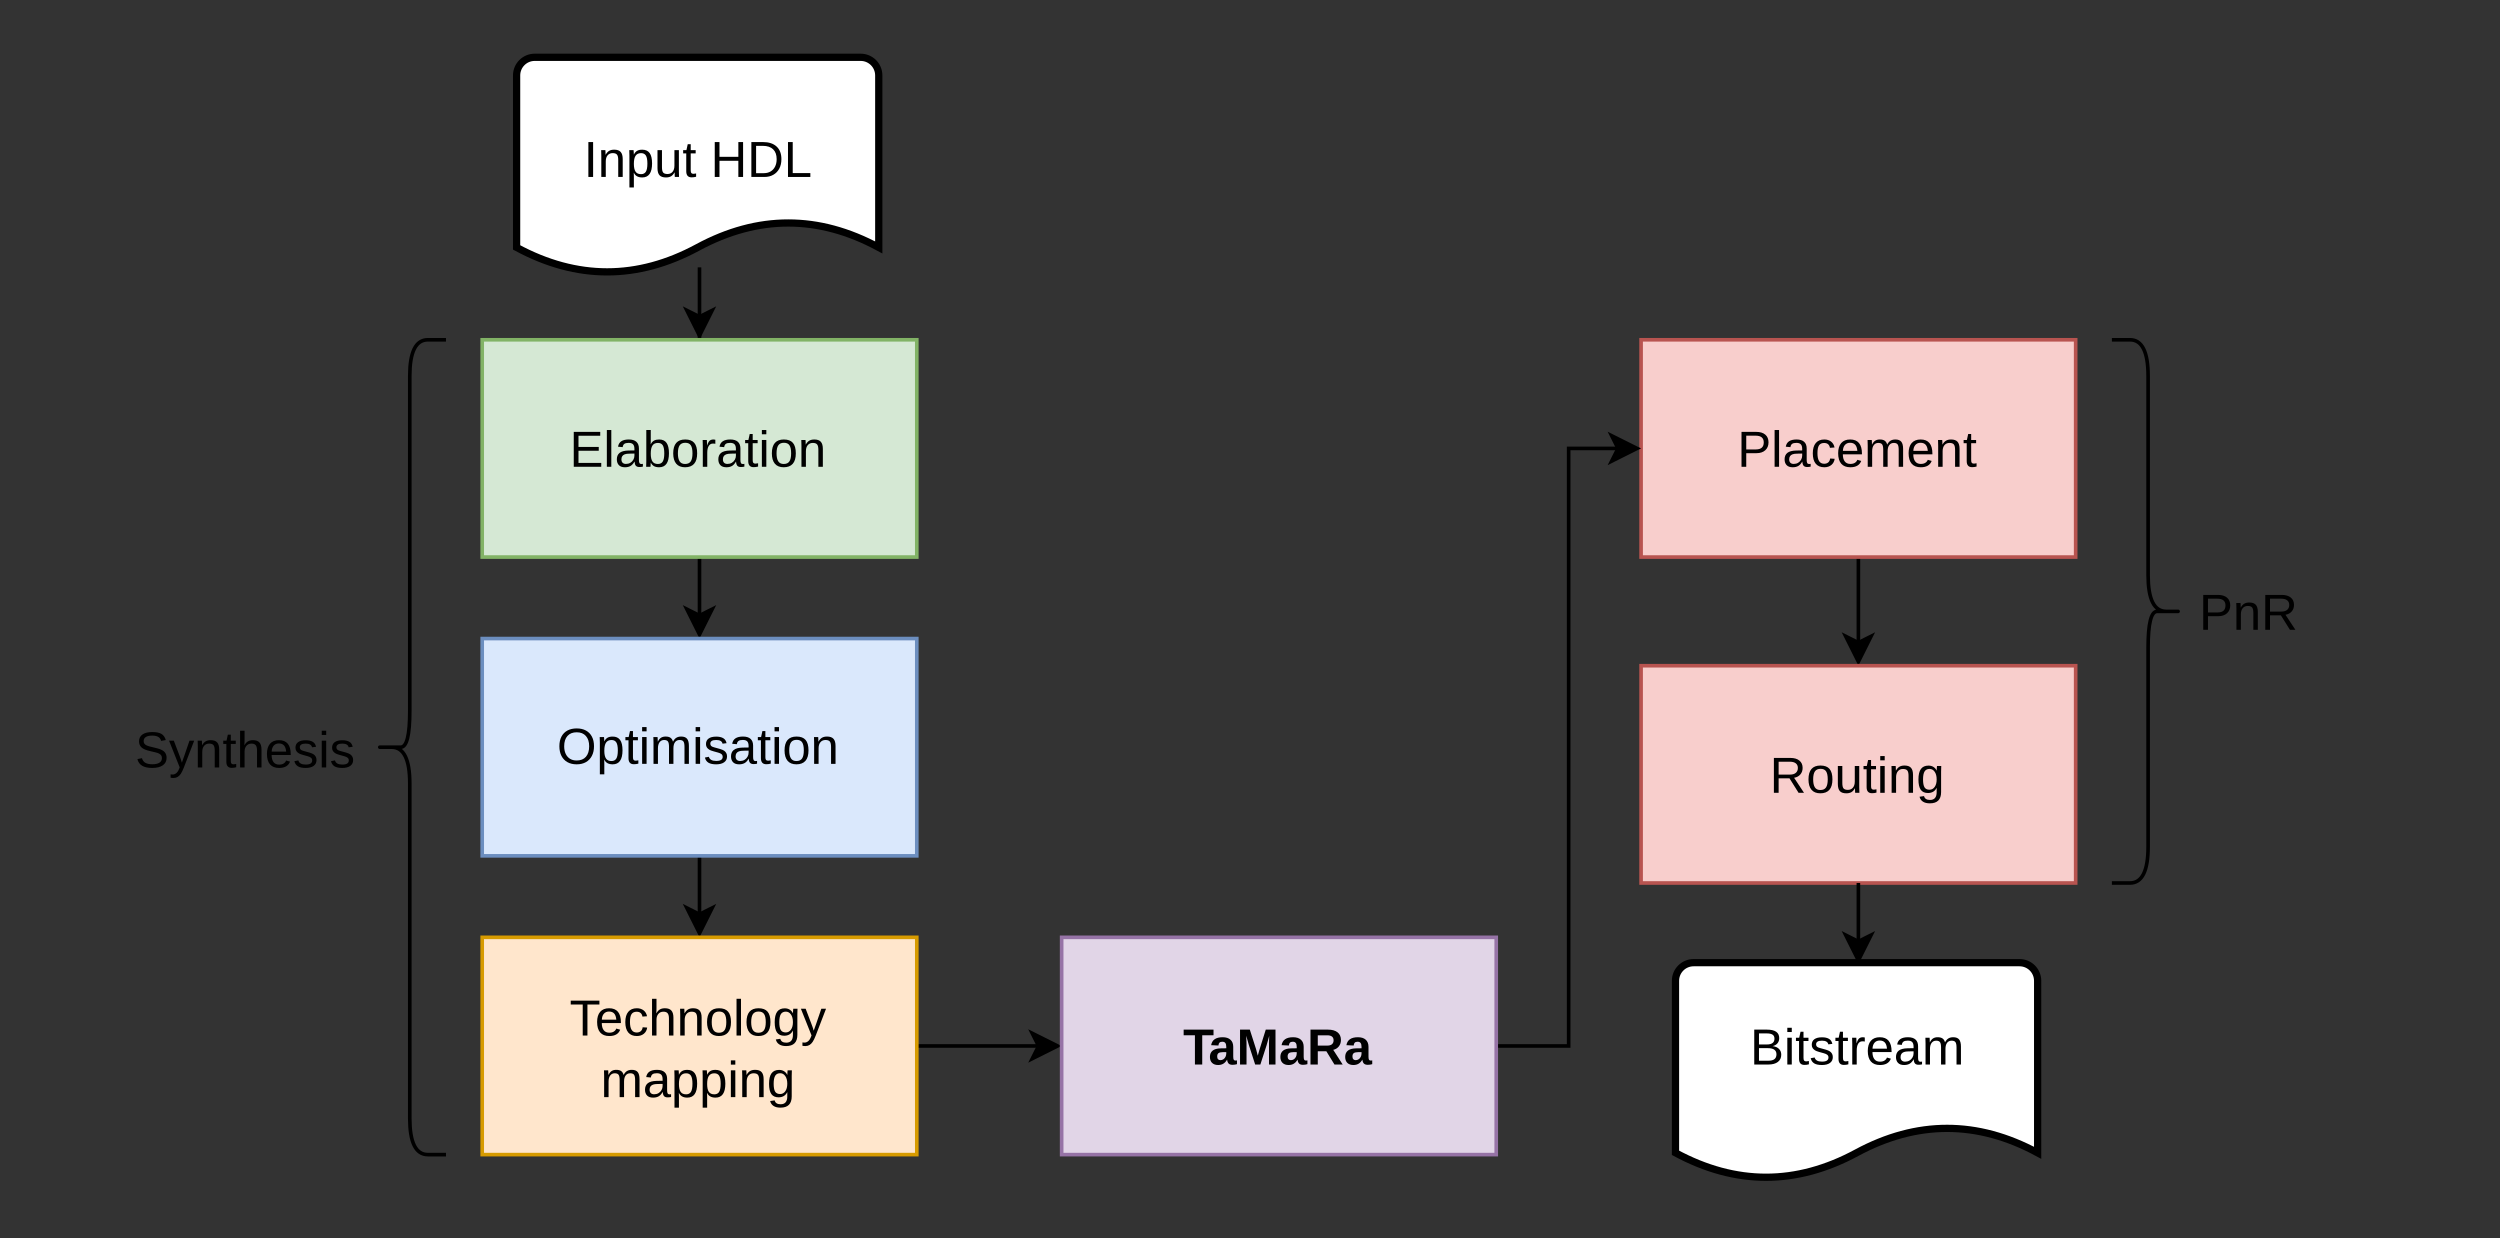 <?xml version='1.0' encoding='UTF-8'?>
<!-- This file was generated by dvisvgm 3.4 -->
<svg version='1.1' xmlns='http://www.w3.org/2000/svg' xmlns:xlink='http://www.w3.org/1999/xlink' width='454.08pt' height='224.88pt' viewBox='0 0 454.08 224.88'>
<rect x="0" y="0" width="454.08" height="224.88" fill="#333333" stroke="none"/>
<defs>
<clipPath id='cp0'>
<path d='M18.75 9H435V216.75H18.75Z'/>
</clipPath>
<path id='g1-48' d='M2.728-5.838V0H.937V-9.632H3.637L5.359-4.245Q5.476-3.794 5.599-3.336Q5.722-2.885 5.838-2.434Q5.947-2.816 6.05-3.206Q6.152-3.603 6.269-3.979L8.039-9.632H10.726V0H8.935V-5.838Q8.935-6.036 8.948-6.631Q8.969-7.232 9.003-7.937Q8.524-6.104 8.285-5.373L6.549 0H5.113L3.377-5.373L2.646-7.937Q2.728-6.351 2.728-5.838Z'/>
<path id='g1-53' d='M2.953-3.657V0H.937V-9.632H5.749Q7.472-9.632 8.408-8.887Q9.345-8.148 9.345-6.761Q9.345-5.749 8.771-5.011Q8.196-4.279 7.219-4.047L9.823 0H7.554L5.318-3.657H2.953ZM7.314-6.679Q7.314-8.066 5.537-8.066H2.953V-5.223H5.592Q6.439-5.223 6.877-5.605T7.314-6.679Z'/>
<path id='g1-55' d='M5.284-8.073V0H3.268V-8.073H.157V-9.632H8.401V-8.073H5.284Z'/>
<path id='g1-68' d='M2.687 .137Q1.613 .137 1.012-.444Q.41-1.032 .41-2.092Q.41-3.24 1.155-3.835Q1.907-4.43 3.329-4.457L4.922-4.484V-4.86Q4.922-5.585 4.669-5.934Q4.416-6.289 3.842-6.289Q3.309-6.289 3.056-6.043Q2.81-5.804 2.748-5.243L.745-5.339Q1.121-7.533 3.924-7.533Q5.325-7.533 6.084-6.843T6.843-4.881V-2.188Q6.843-1.565 6.979-1.326Q7.123-1.094 7.451-1.094Q7.67-1.094 7.875-1.135V-.096Q7.52-.007 7.267 .034Q7.014 .082 6.645 .082Q5.92 .082 5.571-.273Q5.229-.629 5.161-1.319H5.12Q4.313 .137 2.687 .137ZM4.922-3.425L3.938-3.411Q3.261-3.377 2.987-3.268Q2.707-3.145 2.557-2.898Q2.413-2.652 2.413-2.242Q2.413-1.716 2.652-1.456Q2.898-1.203 3.302-1.203Q3.753-1.203 4.129-1.449Q4.498-1.695 4.71-2.126Q4.922-2.563 4.922-3.049V-3.425Z'/>
<path id='g0-3' d=''/>
<path id='g0-37' d='M8.6-2.714Q8.6-1.429 7.663-.711Q6.727 0 5.059 0H1.148V-9.632H4.648Q8.039-9.632 8.039-7.294Q8.039-6.439 7.561-5.858T6.207-5.079Q7.355-4.942 7.978-4.307Q8.6-3.678 8.6-2.714ZM6.727-7.137Q6.727-7.916 6.193-8.251T4.648-8.586H2.454V-5.537H4.648Q6.727-5.537 6.727-7.137ZM7.28-2.816Q7.28-4.519 4.888-4.519H2.454V-1.046H4.99Q6.187-1.046 6.733-1.49T7.28-2.816Z'/>
<path id='g0-39' d='M9.44-4.915Q9.44-3.391 8.846-2.29Q8.258-1.189 7.198-.595Q6.146 0 4.751 0H1.148V-9.632H4.334Q6.781-9.632 8.107-8.401Q9.44-7.178 9.44-4.915ZM8.128-4.915Q8.128-6.706 7.144-7.643Q6.166-8.586 4.307-8.586H2.454V-1.046H4.601Q5.674-1.046 6.46-1.518Q7.253-1.989 7.69-2.857T8.128-4.915Z'/>
<path id='g0-40' d='M8.736-1.066V0H1.148V-9.632H8.456V-8.565H2.454V-5.476H8.046V-4.423H2.454V-1.066H8.736Z'/>
<path id='g0-43' d='M2.454-4.464V0H1.148V-9.632H2.454V-5.558H7.663V-9.632H8.969V0H7.663V-4.464H2.454Z'/>
<path id='g0-44' d='M2.598-9.632V0H1.292V-9.632H2.598Z'/>
<path id='g0-47' d='M7.321-1.066V0H1.148V-9.632H2.454V-1.066H7.321Z'/>
<path id='g0-50' d='M10.22-4.86Q10.22-3.315 9.632-2.194Q9.051-1.073 7.978-.465Q6.904 .137 5.435 .137Q3.958 .137 2.885-.465Q1.818-1.066 1.237-2.188Q.663-3.309 .663-4.86Q.663-6.405 1.23-7.499Q1.805-8.6 2.871-9.188Q3.944-9.775 5.448-9.775Q6.925-9.775 7.991-9.194Q9.064-8.613 9.639-7.513Q10.22-6.419 10.22-4.86ZM8.887-4.86Q8.887-6.658 7.984-7.684Q7.089-8.709 5.448-8.709Q3.794-8.709 2.892-7.697T1.989-4.86Q1.989-3.657 2.399-2.769Q2.81-1.887 3.582-1.401Q4.354-.923 5.435-.923Q7.103-.923 7.991-1.948Q8.887-2.98 8.887-4.86Z'/>
<path id='g0-51' d='M8.6-6.733Q8.6-5.366 7.704-4.56Q6.815-3.753 5.284-3.753H2.454V0H1.148V-9.632H5.202Q6.822-9.632 7.711-8.873T8.6-6.733ZM7.287-6.72Q7.287-8.586 5.045-8.586H2.454V-4.785H5.1Q7.287-4.785 7.287-6.72Z'/>
<path id='g0-53' d='M2.454-3.999V0H1.148V-9.632H5.681Q7.308-9.632 8.189-8.9Q9.078-8.176 9.078-6.877Q9.078-5.804 8.449-5.072Q7.827-4.341 6.727-4.149L9.461 0H7.957L5.455-3.999H2.454ZM7.766-6.863Q7.766-7.704 7.191-8.142Q6.624-8.586 5.551-8.586H2.454V-5.031H5.605Q6.638-5.031 7.198-5.51Q7.766-5.995 7.766-6.863Z'/>
<path id='g0-54' d='M8.695-2.659Q8.695-1.326 7.649-.595Q6.61 .137 4.717 .137Q1.196 .137 .636-2.311L1.9-2.563Q2.119-1.695 2.83-1.285Q3.541-.882 4.765-.882Q6.029-.882 6.713-1.312Q7.403-1.75 7.403-2.591Q7.403-3.062 7.185-3.356Q6.973-3.65 6.583-3.842T5.653-4.163T4.457-4.443Q3.315-4.696 2.721-4.949Q2.133-5.202 1.791-5.51Q1.087-6.152 1.087-7.198Q1.087-8.436 2.03-9.105Q2.98-9.775 4.744-9.775Q6.385-9.775 7.253-9.27Q8.121-8.771 8.47-7.561L7.185-7.335Q6.973-8.101 6.378-8.442Q5.783-8.791 4.73-8.791Q3.575-8.791 2.967-8.408T2.358-7.267Q2.358-6.822 2.591-6.528Q2.83-6.241 3.274-6.043Q3.691-5.845 5.045-5.544Q5.599-5.414 6.139-5.271Q6.679-5.134 7.157-4.922Q7.438-4.806 7.69-4.635Q7.95-4.471 8.142-4.252Q8.401-3.965 8.545-3.575Q8.695-3.186 8.695-2.659Z'/>
<path id='g0-55' d='M4.922-8.565V0H3.623V-8.565H.314V-9.632H8.23V-8.565H4.922Z'/>
<path id='g0-68' d='M2.83 .137Q1.716 .137 1.155-.451T.595-2.064Q.595-3.213 1.347-3.828Q2.105-4.443 3.787-4.484L5.448-4.512V-4.915Q5.448-5.817 5.065-6.207T3.862-6.597Q3.035-6.597 2.659-6.316T2.208-5.421L.923-5.537Q1.237-7.533 3.89-7.533Q5.284-7.533 5.988-6.891Q6.692-6.255 6.692-5.045V-1.859Q6.692-1.312 6.836-1.032Q6.979-.759 7.383-.759Q7.574-.759 7.786-.807V-.041Q7.342 .068 6.836 .068Q6.152 .068 5.838-.287Q5.53-.649 5.489-1.415H5.448Q4.977-.567 4.348-.212Q3.726 .137 2.83 .137ZM5.448-3.65L4.102-3.623Q3.24-3.616 2.789-3.445Q2.338-3.281 2.099-2.939T1.859-2.044Q1.859-1.442 2.181-1.114Q2.509-.786 3.11-.786Q3.794-.786 4.313-1.094Q4.84-1.401 5.141-1.935Q5.448-2.475 5.448-3.042V-3.65Z'/>
<path id='g0-69' d='M7.198-3.732Q7.198 .137 4.478 .137Q3.637 .137 3.076-.164Q2.522-.472 2.174-1.148H2.16Q2.16-1.012 2.146-.752T2.119-.267Q2.105-.048 2.092 0H.902Q.943-.369 .943-1.524V-10.145H2.174V-7.253Q2.174-7.034 2.167-6.768Q2.16-6.508 2.146-6.207H2.174Q2.516-6.918 3.076-7.226Q3.644-7.533 4.478-7.533Q5.879-7.533 6.535-6.59Q7.198-5.646 7.198-3.732ZM5.906-3.691Q5.906-5.243 5.496-5.913T4.163-6.583Q3.124-6.583 2.646-5.872Q2.174-5.161 2.174-3.616Q2.174-2.16 2.639-1.463Q3.104-.772 4.149-.772Q5.079-.772 5.489-1.456Q5.906-2.146 5.906-3.691Z'/>
<path id='g0-70' d='M3.78 .137Q2.229 .137 1.408-.841Q.595-1.825 .595-3.705Q.595-5.571 1.415-6.549Q2.235-7.533 3.767-7.533Q4.901-7.533 5.646-6.945Q6.398-6.357 6.59-5.325L5.325-5.229Q5.229-5.845 4.84-6.207T3.732-6.569Q2.755-6.569 2.317-5.92T1.88-3.732Q1.88-2.256 2.345-1.545T3.746-.834Q4.402-.834 4.84-1.189Q5.284-1.545 5.387-2.283L6.631-2.201Q6.487-1.135 5.722-.499T3.78 .137Z'/>
<path id='g0-72' d='M1.887-3.438Q1.887-2.167 2.413-1.477T3.951-.786Q4.751-.786 5.229-1.107Q5.715-1.429 5.886-1.921L6.966-1.613Q6.303 .137 3.951 .137Q2.311 .137 1.449-.841Q.595-1.818 .595-3.746Q.595-5.578 1.449-6.556Q2.311-7.533 3.903-7.533Q7.164-7.533 7.164-3.603V-3.438H1.887ZM5.893-4.382Q5.79-5.551 5.298-6.084Q4.806-6.624 3.883-6.624Q2.987-6.624 2.461-6.022Q1.941-5.428 1.9-4.382H5.893Z'/>
<path id='g0-74' d='M3.746 2.905Q2.536 2.905 1.818 2.427Q1.101 1.955 .896 1.08L2.133 .902Q2.386 1.969 3.78 1.969Q5.619 1.969 5.619-.185V-1.374H5.605Q5.257-.663 4.648-.301Q4.04 .055 3.227 .055Q1.866 .055 1.224-.848Q.588-1.75 .588-3.685Q.588-5.646 1.271-6.576Q1.962-7.513 3.363-7.513Q4.149-7.513 4.724-7.15Q5.305-6.795 5.619-6.132H5.633Q5.633-6.269 5.646-6.556Q5.66-6.85 5.681-7.109T5.715-7.396H6.884Q6.843-7.027 6.843-5.865V-.212Q6.843 2.905 3.746 2.905ZM5.619-3.698Q5.619-5.045 5.065-5.817Q4.519-6.597 3.664-6.597Q2.721-6.597 2.29-5.913T1.859-3.698Q1.859-2.181 2.263-1.518T3.644-.854Q4.519-.854 5.065-1.613Q5.619-2.379 5.619-3.698Z'/>
<path id='g0-75' d='M2.167-6.132Q2.563-6.856 3.117-7.191Q3.678-7.533 4.532-7.533Q5.735-7.533 6.303-6.904Q6.877-6.282 6.877-4.929V0H5.64V-4.689Q5.64-5.694 5.284-6.139Q4.936-6.583 4.115-6.583Q3.247-6.583 2.721-5.981Q2.201-5.38 2.201-4.361V0H.971V-10.145H2.201V-7.506Q2.201-7.232 2.188-6.925Q2.174-6.624 2.16-6.398Q2.153-6.18 2.146-6.132H2.167Z'/>
<path id='g0-76' d='M2.167-10.145V-8.969H.937V-10.145H2.167ZM2.167-7.396V0H.937V-7.396H2.167Z'/>
<path id='g0-79' d='M2.174-10.145V0H.943V-10.145H2.174Z'/>
<path id='g0-80' d='M2.194-4.286V0H.971V-5.817Q.971-7.109 .93-7.396H2.092Q2.112-7.171 2.126-6.802Q2.146-6.433 2.146-6.132H2.167Q2.563-6.918 3.076-7.226T4.327-7.533Q5.168-7.533 5.653-7.198Q6.146-6.863 6.337-6.132H6.357Q6.74-6.877 7.28-7.205Q7.827-7.533 8.6-7.533Q9.721-7.533 10.227-6.925Q10.739-6.316 10.739-4.929V0H9.522V-4.689Q9.522-5.763 9.229-6.173T8.169-6.583Q7.362-6.583 6.911-5.981Q6.467-5.387 6.467-4.286V0H5.25V-4.689Q5.25-5.763 4.956-6.173T3.896-6.583Q3.11-6.583 2.652-5.981T2.194-4.286Z'/>
<path id='g0-81' d='M2.201-4.286V0H.971V-5.817Q.971-7.109 .93-7.396H2.092Q2.112-7.198 2.126-6.856Q2.14-6.521 2.146-6.132H2.167Q2.591-6.897 3.145-7.212Q3.705-7.533 4.532-7.533Q5.749-7.533 6.31-6.911Q6.877-6.289 6.877-4.929V0H5.64V-4.689Q5.64-5.749 5.298-6.166T4.115-6.583Q3.227-6.583 2.714-5.975T2.201-4.286Z'/>
<path id='g0-82' d='M7.198-3.705Q7.198-1.764 6.344-.813T3.862 .137Q2.242 .137 1.415-.848Q.588-1.839 .588-3.705Q.588-7.533 3.903-7.533Q5.599-7.533 6.398-6.597Q7.198-5.667 7.198-3.705ZM5.906-3.705Q5.906-5.236 5.448-5.927Q4.997-6.624 3.924-6.624Q2.844-6.624 2.358-5.913Q1.88-5.209 1.88-3.705Q1.88-2.242 2.352-1.504Q2.83-.772 3.849-.772Q4.956-.772 5.428-1.483Q5.906-2.194 5.906-3.705Z'/>
<path id='g0-83' d='M7.198-3.732Q7.198 .137 4.478 .137Q2.769 .137 2.181-1.148H2.146Q2.174-1.101 2.174 .014V2.905H.943V-5.886Q.943-7.027 .902-7.396H2.092Q2.099-7.369 2.112-7.13Q2.133-6.891 2.146-6.61Q2.16-6.337 2.16-6.207H2.188Q2.516-6.891 3.056-7.205Q3.596-7.526 4.478-7.526Q5.845-7.526 6.521-6.61T7.198-3.732ZM5.906-3.705Q5.906-5.25 5.489-5.913T4.163-6.576Q3.151-6.576 2.659-5.872Q2.174-5.175 2.174-3.609Q2.174-2.153 2.639-1.463T4.149-.772Q5.065-.772 5.482-1.442Q5.906-2.119 5.906-3.705Z'/>
<path id='g0-85' d='M2.201-3.855V0H.971V-5.674Q.971-6.453 .93-7.396H2.092Q2.119-6.768 2.133-6.392T2.146-5.886H2.174Q2.379-6.556 2.625-6.925Q2.864-7.267 3.172-7.396Q3.479-7.533 3.931-7.533Q4.184-7.533 4.43-7.465V-6.337Q4.197-6.405 3.773-6.405Q3.008-6.405 2.604-5.742Q2.201-5.086 2.201-3.855Z'/>
<path id='g0-86' d='M6.494-2.044Q6.494-.998 5.701-.431Q4.915 .137 3.493 .137Q2.112 .137 1.36-.314Q.615-.772 .39-1.736L1.477-1.948Q1.784-.8 3.493-.8Q4.43-.8 4.86-1.087Q5.298-1.374 5.298-1.948Q5.298-2.386 4.997-2.659T4.026-3.11Q3.233-3.322 2.762-3.459Q2.297-3.596 2.044-3.691Q1.791-3.794 1.641-3.883Q1.189-4.143 .937-4.519T.684-5.441Q.684-6.453 1.401-6.979Q2.126-7.513 3.507-7.513Q4.73-7.513 5.448-7.082Q6.173-6.651 6.364-5.701L5.257-5.564Q5.045-6.583 3.507-6.583Q1.88-6.583 1.88-5.564Q1.88-5.188 2.105-4.942Q2.331-4.703 2.967-4.546Q3.821-4.341 4.594-4.095Q5.366-3.855 5.701-3.616Q6.091-3.336 6.289-2.953Q6.494-2.577 6.494-2.044Z'/>
<path id='g0-87' d='M3.787-.055Q3.186 .109 2.543 .109Q1.066 .109 1.066-1.565V-6.501H.212V-7.396H1.114L1.477-9.051H2.297V-7.396H3.664V-6.501H2.297V-1.832Q2.297-1.299 2.468-1.08Q2.646-.868 3.076-.868Q3.309-.868 3.787-.964V-.055Z'/>
<path id='g0-88' d='M5.619-1.265Q5.195-.499 4.635-.178Q4.081 .137 3.254 .137Q2.037 .137 1.47-.465Q.909-1.073 .909-2.468V-7.396H2.146V-2.707Q2.146-1.6 2.488-1.203Q2.837-.813 3.671-.813Q4.56-.813 5.072-1.422T5.585-3.11V-7.396H6.815V-1.579Q6.815-.287 6.856 0H5.694Q5.688-.034 5.667-.321Q5.653-.608 5.64-1.265H5.619Z'/>
<path id='g0-92' d='M1.306 2.905Q.813 2.905 .458 2.83V1.907Q.718 1.948 1.032 1.948Q1.606 1.948 2.092 1.518Q2.584 1.094 2.967-.034L.034-7.396H1.347L2.905-3.309Q3.076-2.871 3.268-2.317Q3.466-1.764 3.575-1.34Q3.746-1.825 3.917-2.304Q4.095-2.782 4.259-3.261L5.674-7.396H6.973L4.129 0Q3.896 .588 3.685 1.025Q3.473 1.47 3.274 1.757Q2.495 2.905 1.306 2.905Z'/>
</defs>
<g id='page1'>
<g clip-path='url(#cp0)'>
<path d='M366.812 174.853C368.628 174.853 370.101 176.327 370.101 178.142V209.387C359.138 203.467 348.175 203.467 337.212 209.387C326.249 215.307 315.286 215.307 304.323 209.387V179.787V178.142C304.323 176.327 305.796 174.853 307.612 174.853H366.812Z' fill='#fff'/>
<path d='M366.812 174.853C368.628 174.853 370.101 176.327 370.101 178.142V209.387C359.138 203.467 348.175 203.467 337.212 209.387C326.249 215.307 315.286 215.307 304.323 209.387V179.787V178.142C304.323 176.327 305.796 174.853 307.612 174.853H366.812Z' stroke='#000' fill='none' stroke-width='1.316' stroke-miterlimit='10'/>
<path d='M127.051 50.204V63.359V48.559V57.525' stroke='#000' fill='none' stroke-width='.658' stroke-miterlimit='10'/>
<path d='M127.051 60.978L124.748 56.374L127.051 57.525L129.353 56.374L127.051 60.978Z'/>
<path d='M127.051 60.978L124.748 56.374L127.051 57.525L129.353 56.374L127.051 60.978Z' stroke='#000' fill='none' stroke-width='.658' stroke-miterlimit='10'/>
<path d='M156.322 10.408C158.137 10.408 159.611 11.881 159.611 13.697V44.941C148.648 39.021 137.685 39.021 126.722 44.941S104.796 50.861 93.833 44.941V15.341V13.697C93.833 11.881 95.306 10.408 97.122 10.408H156.322Z' fill='#fff'/>
<path d='M156.322 10.408C158.137 10.408 159.611 11.881 159.611 13.697V44.941C148.648 39.021 137.685 39.021 126.722 44.941S104.796 50.861 93.833 44.941V15.341V13.697C93.833 11.881 95.306 10.408 97.122 10.408H156.322Z' stroke='#000' fill='none' stroke-width='1.316' stroke-miterlimit='10'/>
<path d='M127.051 101.182V114.337V102.826V111.792' stroke='#000' fill='none' stroke-width='.658' stroke-miterlimit='10'/>
<path d='M127.051 115.245L124.748 110.641L127.051 111.792L129.353 110.641L127.051 115.245Z'/>
<path d='M127.051 115.245L124.748 110.641L127.051 111.792L129.353 110.641L127.051 115.245Z' stroke='#000' fill='none' stroke-width='.658' stroke-miterlimit='10'/>
<path d='M87.584 61.715H166.518V101.182H87.584Z' fill='#d5e8d4'/>
<path d='M87.584 61.715H166.518V101.182H87.584Z' stroke='#82b366' fill='none' stroke-width='.658'/>
<g transform='translate(-4.835 -48.793)scale(.658)'>
<use x='164.578' y='203' xlink:href='#g0-40'/>
<use x='173.916' y='203' xlink:href='#g0-79'/>
<use x='177.024' y='203' xlink:href='#g0-68'/>
<use x='184.808' y='203' xlink:href='#g0-69'/>
<use x='192.592' y='203' xlink:href='#g0-82'/>
<use x='200.376' y='203' xlink:href='#g0-85'/>
<use x='205.038' y='203' xlink:href='#g0-68'/>
<use x='212.822' y='203' xlink:href='#g0-87'/>
<use x='216.714' y='203' xlink:href='#g0-76'/>
<use x='219.822' y='203' xlink:href='#g0-82'/>
<use x='227.606' y='203' xlink:href='#g0-81'/>
<use x='168.469' y='123' xlink:href='#g0-44'/>
<use x='172.361' y='123' xlink:href='#g0-81'/>
<use x='180.145' y='123' xlink:href='#g0-83'/>
<use x='187.929' y='123' xlink:href='#g0-88'/>
<use x='195.713' y='123' xlink:href='#g0-87'/>
<use x='199.605' y='123' xlink:href='#g0-3'/>
<use x='203.497' y='123' xlink:href='#g0-43'/>
<use x='213.605' y='123' xlink:href='#g0-39'/>
<use x='223.713' y='123' xlink:href='#g0-47'/>
</g>
<path d='M127.051 155.449V168.604V157.093V166.059' stroke='#000' fill='none' stroke-width='.658' stroke-miterlimit='10'/>
<path d='M127.051 169.512L124.748 164.908L127.051 166.059L129.353 164.908L127.051 169.512Z'/>
<path d='M127.051 169.512L124.748 164.908L127.051 166.059L129.353 164.908L127.051 169.512Z' stroke='#000' fill='none' stroke-width='.658' stroke-miterlimit='10'/>
<path d='M87.584 115.982H166.518V155.449H87.584Z' fill='#dae8fc'/>
<path d='M87.584 115.982H166.518V155.449H87.584Z' stroke='#6c8ebf' fill='none' stroke-width='.658'/>
<g transform='translate(-4.835 -48.793)scale(.658)'>
<use x='161.094' y='285' xlink:href='#g0-50'/>
<use x='171.986' y='285' xlink:href='#g0-83'/>
<use x='179.77' y='285' xlink:href='#g0-87'/>
<use x='183.662' y='285' xlink:href='#g0-76'/>
<use x='186.77' y='285' xlink:href='#g0-80'/>
<use x='198.432' y='285' xlink:href='#g0-76'/>
<use x='201.54' y='285' xlink:href='#g0-86'/>
<use x='208.54' y='285' xlink:href='#g0-68'/>
<use x='216.324' y='285' xlink:href='#g0-87'/>
<use x='220.216' y='285' xlink:href='#g0-76'/>
<use x='223.324' y='285' xlink:href='#g0-82'/>
<use x='231.108' y='285' xlink:href='#g0-81'/>
</g>
<path d='M166.518 189.982H188.639' stroke='#000' fill='none' stroke-width='.658' stroke-miterlimit='10'/>
<path d='M192.092 189.982L187.488 192.285L188.639 189.982L187.488 187.68L192.092 189.982Z'/>
<path d='M192.092 189.982L187.488 192.285L188.639 189.982L187.488 187.68L192.092 189.982Z' stroke='#000' fill='none' stroke-width='.658' stroke-miterlimit='10'/>
<path d='M87.584 170.249H166.518V209.716H87.584Z' fill='#ffe6cc'/>
<path d='M87.584 170.249H166.518V209.716H87.584Z' stroke='#d79b00' fill='none' stroke-width='.658'/>
<g transform='translate(-4.835 -48.793)scale(.658)'>
<use x='164.578' y='360' xlink:href='#g0-55'/>
<use x='171.578' y='360' xlink:href='#g0-72'/>
<use x='179.362' y='360' xlink:href='#g0-70'/>
<use x='186.362' y='360' xlink:href='#g0-75'/>
<use x='194.146' y='360' xlink:href='#g0-81'/>
<use x='201.93' y='360' xlink:href='#g0-82'/>
<use x='209.714' y='360' xlink:href='#g0-79'/>
<use x='212.822' y='360' xlink:href='#g0-82'/>
<use x='220.606' y='360' xlink:href='#g0-74'/>
<use x='228.39' y='360' xlink:href='#g0-92'/>
<use x='173.141' y='377' xlink:href='#g0-80'/>
<use x='184.803' y='377' xlink:href='#g0-68'/>
<use x='192.587' y='377' xlink:href='#g0-83'/>
<use x='200.371' y='377' xlink:href='#g0-83'/>
<use x='208.155' y='377' xlink:href='#g0-76'/>
<use x='211.263' y='377' xlink:href='#g0-81'/>
<use x='219.047' y='377' xlink:href='#g0-74'/>
</g>
<path d='M337.541 101.182V114.337V107.76V116.725' stroke='#000' fill='none' stroke-width='.658' stroke-miterlimit='10'/>
<path d='M337.541 120.179L335.239 115.574L337.541 116.725L339.843 115.574L337.541 120.179Z'/>
<path d='M337.541 120.179L335.239 115.574L337.541 116.725L339.843 115.574L337.541 120.179Z' stroke='#000' fill='none' stroke-width='.658' stroke-miterlimit='10'/>
<path d='M298.074 61.715H377.008V101.182H298.074Z' fill='#f8cecc'/>
<path d='M298.074 61.715H377.008V101.182H298.074Z' stroke='#b85450' fill='none' stroke-width='.658'/>
<g transform='translate(-4.835 -48.793)scale(.658)'>
<use x='486.922' y='203' xlink:href='#g0-51'/>
<use x='496.26' y='203' xlink:href='#g0-79'/>
<use x='499.368' y='203' xlink:href='#g0-68'/>
<use x='507.152' y='203' xlink:href='#g0-70'/>
<use x='514.152' y='203' xlink:href='#g0-72'/>
<use x='521.936' y='203' xlink:href='#g0-80'/>
<use x='533.598' y='203' xlink:href='#g0-72'/>
<use x='541.382' y='203' xlink:href='#g0-81'/>
<use x='549.166' y='203' xlink:href='#g0-87'/>
</g>
<path d='M298.074 120.915H377.008V160.382H298.074Z' fill='#f8cecc'/>
<path d='M298.074 120.915H377.008V160.382H298.074Z' stroke='#b85450' fill='none' stroke-width='.658'/>
<g transform='translate(-4.835 -48.793)scale(.658)'>
<use x='495.859' y='293' xlink:href='#g0-53'/>
<use x='505.967' y='293' xlink:href='#g0-82'/>
<use x='513.751' y='293' xlink:href='#g0-88'/>
<use x='521.535' y='293' xlink:href='#g0-87'/>
<use x='525.427' y='293' xlink:href='#g0-76'/>
<use x='528.535' y='293' xlink:href='#g0-81'/>
<use x='536.319' y='293' xlink:href='#g0-74'/>
<use x='490.438' y='368' xlink:href='#g0-37'/>
<use x='499.776' y='368' xlink:href='#g0-76'/>
<use x='502.884' y='368' xlink:href='#g0-87'/>
<use x='506.776' y='368' xlink:href='#g0-86'/>
<use x='513.775' y='368' xlink:href='#g0-87'/>
<use x='517.668' y='368' xlink:href='#g0-85'/>
<use x='522.33' y='368' xlink:href='#g0-72'/>
<use x='530.114' y='368' xlink:href='#g0-68'/>
<use x='537.898' y='368' xlink:href='#g0-80'/>
</g>
<path d='M81.006 209.716H77.717C75.524 209.716 74.428 207.523 74.428 203.138V142.293C74.428 137.908 73.332 135.715 71.139 135.715H69.495C68.398 135.715 68.947 135.715 71.139 135.715H72.784C73.88 135.715 74.428 133.523 74.428 129.138V68.293C74.428 63.907 75.524 61.715 77.717 61.715H81.006' stroke='#000' fill='none' stroke-width='.658' stroke-miterlimit='10'/>
<g transform='translate(-4.835 -48.793)scale(.658)'>
<use x='44.641' y='286' xlink:href='#g0-54'/>
<use x='53.979' y='286' xlink:href='#g0-92'/>
<use x='60.979' y='286' xlink:href='#g0-81'/>
<use x='68.763' y='286' xlink:href='#g0-87'/>
<use x='72.655' y='286' xlink:href='#g0-75'/>
<use x='80.439' y='286' xlink:href='#g0-72'/>
<use x='88.223' y='286' xlink:href='#g0-86'/>
<use x='95.223' y='286' xlink:href='#g0-76'/>
<use x='98.331' y='286' xlink:href='#g0-86'/>
</g>
<path d='M383.586 61.715H386.875C389.067 61.715 390.164 63.907 390.164 68.293V104.471C390.164 108.856 391.26 111.049 393.453 111.049H395.097C396.193 111.049 395.645 111.049 393.453 111.049H391.808C390.712 111.049 390.164 113.241 390.164 117.626V153.804C390.164 158.19 389.067 160.382 386.875 160.382H383.586' stroke='#000' fill='none' stroke-width='.658' stroke-miterlimit='10'/>
<g transform='translate(-4.835 -48.793)scale(.658)'>
<use x='614.375' y='248' xlink:href='#g0-51'/>
<use x='623.713' y='248' xlink:href='#g0-81'/>
<use x='631.497' y='248' xlink:href='#g0-53'/>
</g>
<path d='M337.541 160.382V170.992' stroke='#000' fill='none' stroke-width='.658' stroke-miterlimit='10'/>
<path d='M337.541 174.446L335.239 169.841L337.541 170.992L339.843 169.841L337.541 174.446Z'/>
<path d='M337.541 174.446L335.239 169.841L337.541 170.992L339.843 169.841L337.541 174.446Z' stroke='#000' fill='none' stroke-width='.658' stroke-miterlimit='10'/>
<path d='M271.763 189.982H284.918V81.448H293.884' stroke='#000' fill='none' stroke-width='.658' stroke-miterlimit='10'/>
<path d='M297.337 81.448L292.733 83.751L293.884 81.448L292.733 79.146L297.337 81.448Z'/>
<path d='M297.337 81.448L292.733 83.751L293.884 81.448L292.733 79.146L297.337 81.448Z' stroke='#000' fill='none' stroke-width='.658' stroke-miterlimit='10'/>
<path d='M192.829 170.249H271.763V209.716H192.829Z' fill='#e1d5e7'/>
<path d='M192.829 170.249H271.763V209.716H192.829Z' stroke='#9673a6' fill='none' stroke-width='.658'/>
<g transform='translate(-4.835 -48.793)scale(.658)'>
<use x='333.922' y='368' xlink:href='#g1-55'/>
<use x='340.922' y='368' xlink:href='#g1-68'/>
<use x='348.706' y='368' xlink:href='#g1-48'/>
<use x='360.368' y='368' xlink:href='#g1-68'/>
<use x='368.152' y='368' xlink:href='#g1-53'/>
<use x='378.26' y='368' xlink:href='#g1-68'/>
</g>
</g>
</g>
</svg>